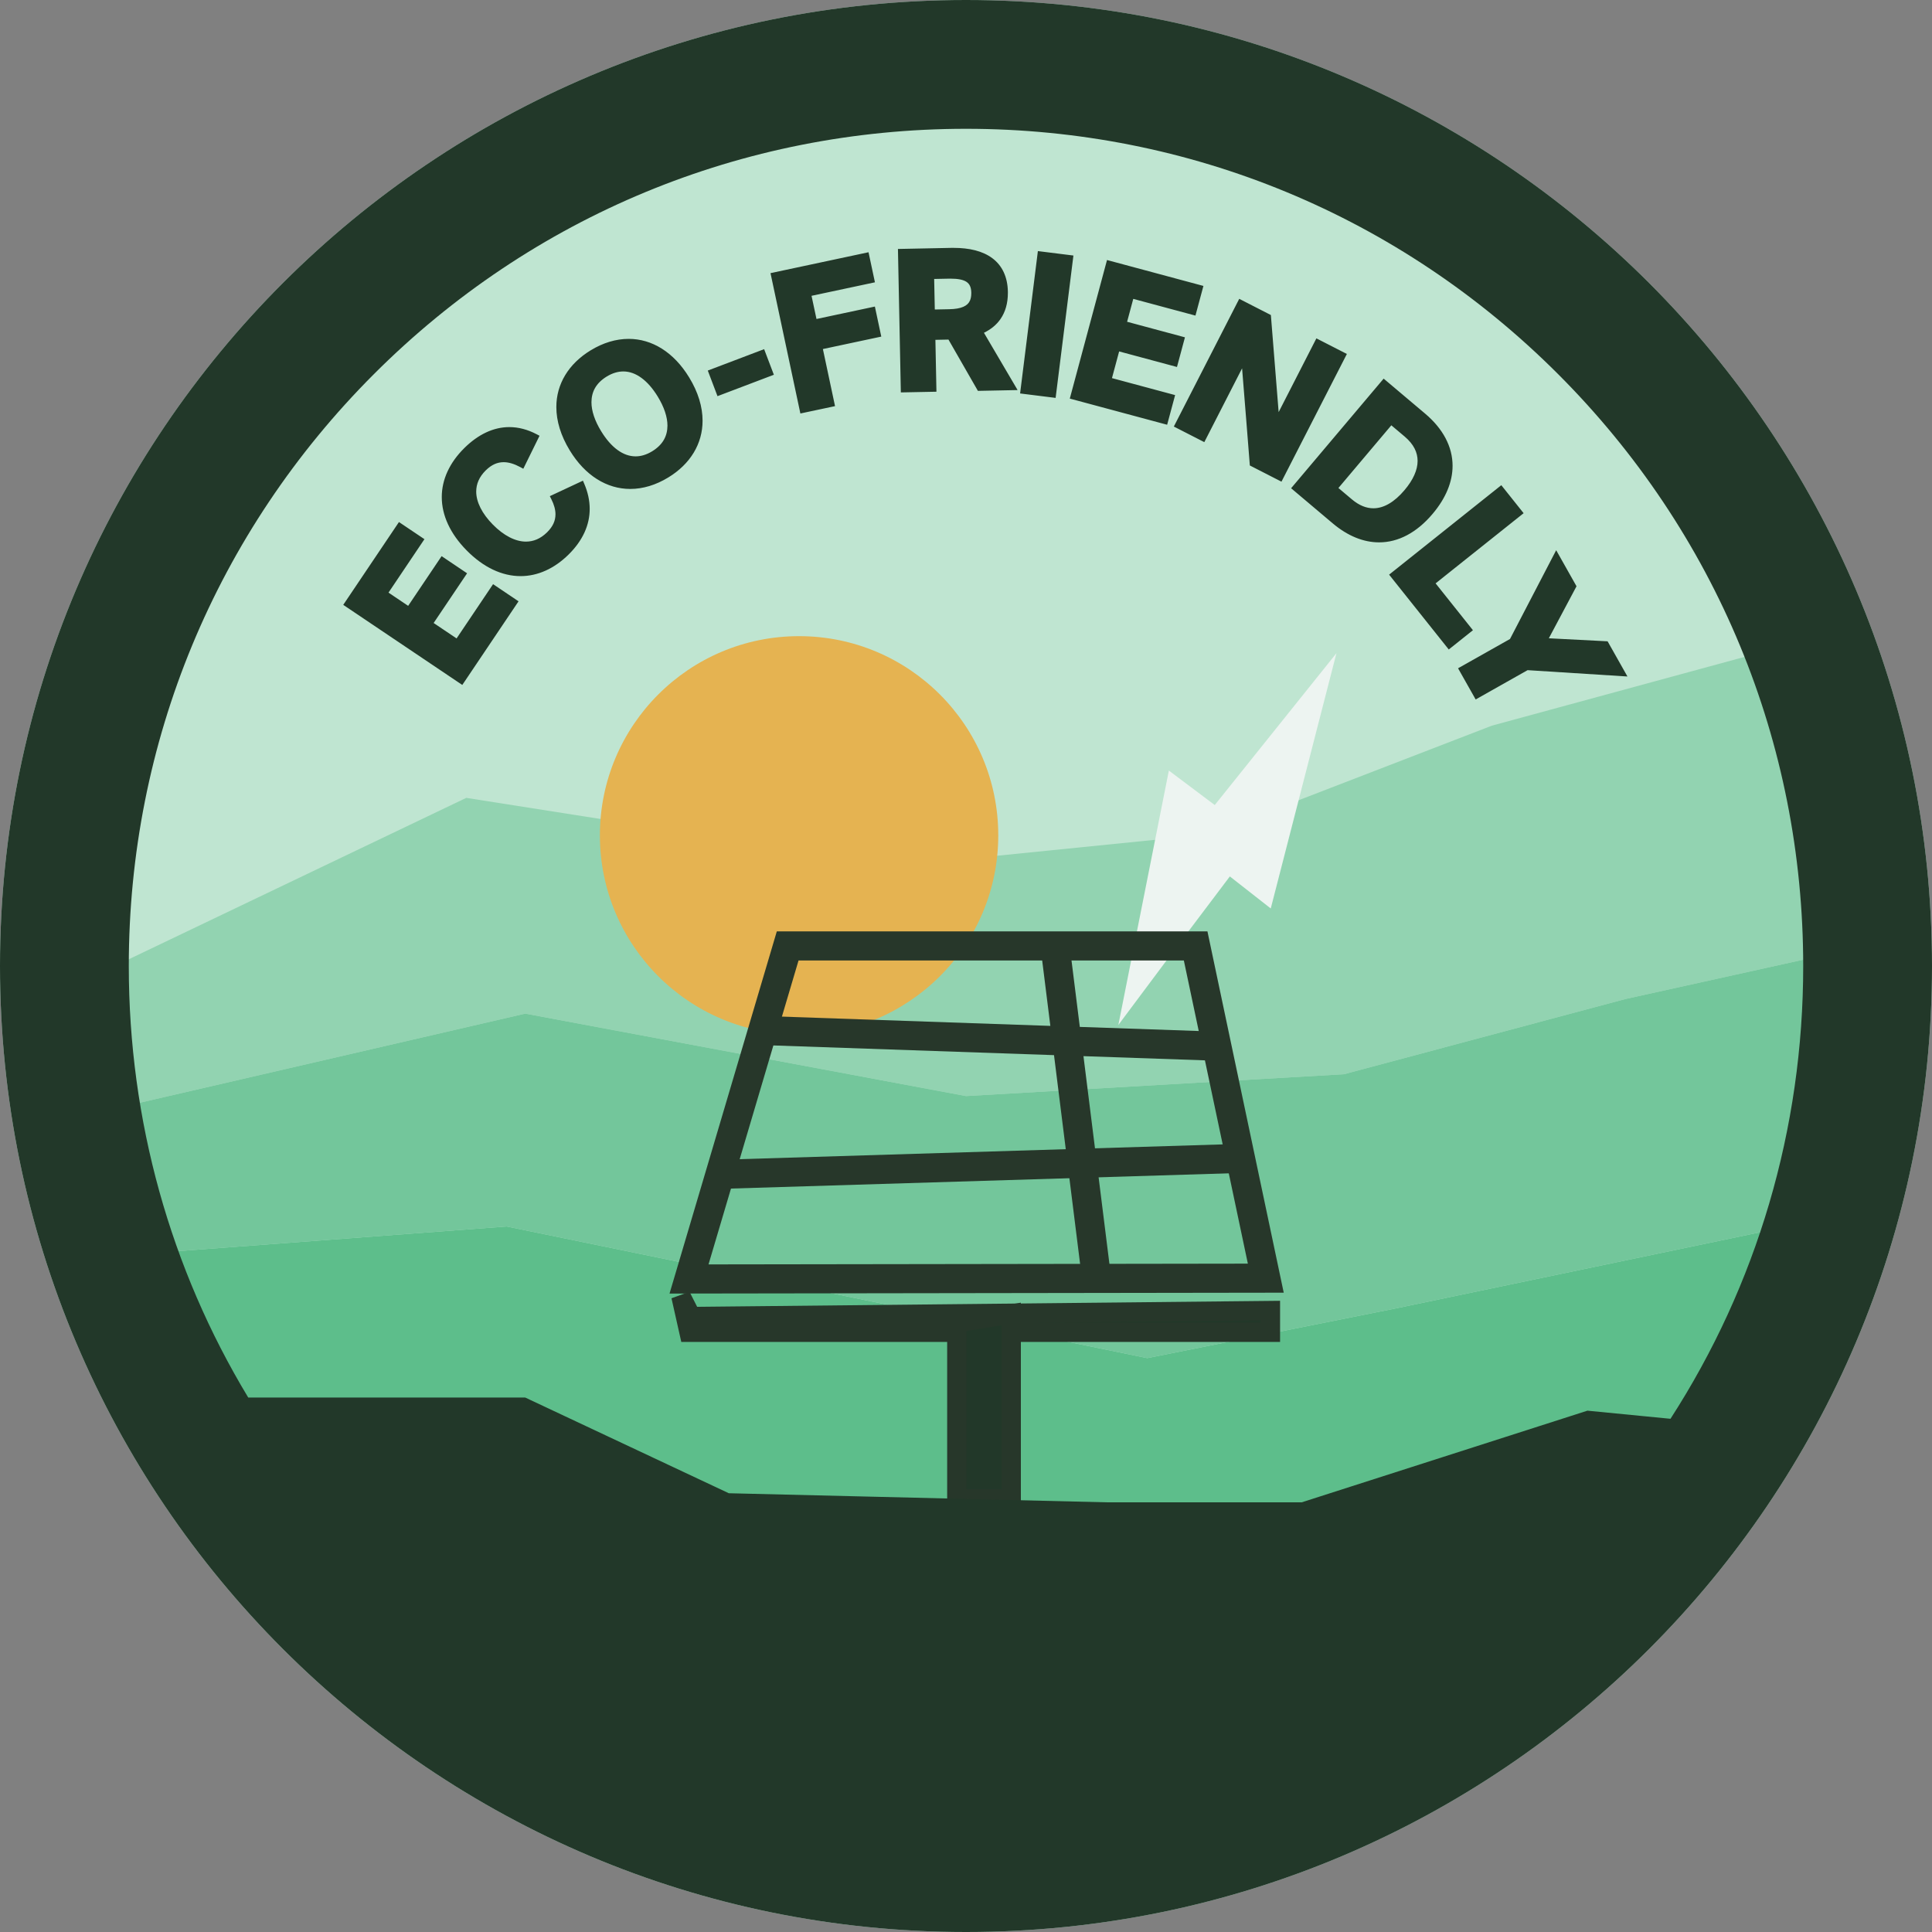 <svg width="80" height="80" viewBox="0 0 80 80" fill="none" xmlns="http://www.w3.org/2000/svg">
<rect x="0" y="0" width="80" height="80" fill="#808080" stroke="none"/>
<g clip-path="url(#clip0_4717_2236)">
<path d="M40 0H40C17.909 0 0 17.909 0 40V40C0 62.091 17.909 80 40 80H40C62.091 80 80 62.091 80 40V40C80 17.909 62.091 0 40 0Z" fill="#BFE5D1"/>
<path d="M55.247 74.735C54.508 74.912 53.723 75.1 52.93 75.289L54.851 75.008L55.247 74.735ZM72.838 56.428L72.08 58.37L72.534 57.869L72.838 56.428Z" fill="#BFE5D1"/>
<path d="M37.82 77.128C36.841 77.128 35.964 77.132 35.308 77.142L35.47 77.184H40C40 77.184 39.9 77.166 39.716 77.132C39.065 77.129 38.423 77.128 37.82 77.128ZM50.621 75.836C50.06 75.969 49.51 76.098 48.986 76.22L46.714 77.184C46.714 77.184 43.514 77.149 40.339 77.135L40 77.184H47.819L50.621 75.836ZM12.461 65.472L13.364 66.847L21.748 73.596L24.537 74.325C24.083 74.173 23.733 74.054 23.531 73.986C23.424 73.957 23.358 73.934 23.336 73.919C23.332 73.917 23.327 73.913 23.32 73.907C23.161 73.787 21.853 72.796 20.197 71.533L19.208 71.079C19.208 71.079 18.491 70.408 17.454 69.434C14.961 67.518 12.593 65.673 12.465 65.478C12.463 65.476 12.462 65.474 12.461 65.472ZM3.947 50.786V52.514L5.598 55.027C5.508 54.683 5.398 54.295 5.275 53.878C4.504 52.349 3.947 51.126 3.947 50.786ZM77.735 39.061L77.507 39.112L77.543 39.863L77.735 39.061Z" fill="#BFE5D1"/>
<path d="M39.716 77.132C39.9 77.166 40 77.184 40 77.184L40.339 77.135C40.13 77.133 39.923 77.133 39.716 77.132ZM23.32 73.907C23.327 73.913 23.332 73.917 23.337 73.919C23.358 73.934 23.424 73.957 23.531 73.986C23.405 73.943 23.337 73.919 23.337 73.919C23.337 73.919 23.331 73.915 23.32 73.907Z" fill="#92D3B1"/>
<path d="M72.079 58.37L71.626 58.87L71.139 60.51L71.309 60.344L72.079 58.37ZM77.543 39.863L75.225 49.502L73.318 54.151L72.837 56.428L77.735 43.88L77.543 39.863ZM77.268 34.145L76.247 39.39L77.507 39.112L77.268 34.145ZM75.702 29.202L77.268 34.145L77.133 31.331L75.702 29.202Z" fill="#BFE5D1"/>
<path d="M73.318 54.151L72.267 56.712L71.626 58.87L72.079 58.37L72.837 56.428L73.318 54.151Z" fill="#92D3B1"/>
<path d="M77.507 39.112L76.247 39.39L74.029 50.786L73.318 54.151L75.225 49.502L77.543 39.863L77.507 39.112Z" fill="#92D3B1"/>
<path d="M74.029 50.786L72.268 56.712L73.318 54.151L74.029 50.786Z" fill="#73C69B"/>
<path d="M5.598 55.027C5.81 55.828 5.919 56.39 5.855 56.529C5.555 57.181 12.138 64.998 12.461 65.472L11.172 63.51C10.409 62.784 9.892 62.284 9.832 62.209C9.705 62.05 8.352 59.675 6.976 57.123L5.598 55.027ZM2.627 44.42C2.554 45.03 2.512 45.497 2.542 45.587C2.576 45.687 2.988 46.864 3.513 48.413C3.268 47.275 2.948 45.857 2.627 44.42Z" fill="#BFE5D1"/>
<path d="M11.172 63.51L12.461 65.472C12.462 65.474 12.463 65.476 12.464 65.478C12.593 65.673 14.961 67.518 17.454 69.434C15.634 67.725 12.825 65.084 11.172 63.51ZM5.274 53.878C5.398 54.295 5.507 54.683 5.598 55.027L6.976 57.123C6.381 56.02 5.781 54.883 5.274 53.878Z" fill="#92D3B1"/>
<path d="M24.537 74.325C27.145 75.2 33.169 77.188 34.108 77.188C34.13 77.188 34.15 77.186 34.166 77.184C34.309 77.164 34.719 77.15 35.308 77.142L32.38 76.376C31.228 76.299 30.481 76.249 30.481 76.249L28.606 75.389L24.537 74.325Z" fill="#BFE5D1"/>
<path d="M32.38 76.376L35.308 77.142C35.964 77.132 36.842 77.128 37.821 77.128C38.424 77.128 39.065 77.129 39.716 77.132C39.312 77.057 38.501 76.907 37.447 76.712C35.571 76.588 33.707 76.464 32.38 76.376ZM48.987 76.22C46.681 76.758 44.868 77.164 44.657 77.164C44.657 77.164 44.656 77.164 44.656 77.164C44.479 77.163 43.187 77.083 41.448 76.972L40.339 77.135C43.514 77.149 46.715 77.184 46.715 77.184L48.987 76.22ZM23.531 73.986C23.733 74.054 24.083 74.173 24.537 74.325L28.606 75.389L27.272 74.777C25.463 74.42 24.04 74.125 23.531 73.986ZM20.197 71.533C21.854 72.796 23.162 73.787 23.321 73.907C23.181 73.795 22.468 73.111 21.425 72.096L20.197 71.533Z" fill="#92D3B1"/>
<path d="M37.446 76.712C38.5 76.907 39.312 77.057 39.716 77.132C39.923 77.133 40.13 77.133 40.339 77.135L41.447 76.972C40.252 76.895 38.846 76.804 37.446 76.712ZM21.425 72.096C22.468 73.111 23.18 73.795 23.32 73.907C23.331 73.915 23.337 73.919 23.337 73.919C23.337 73.919 23.405 73.943 23.531 73.986C24.04 74.125 25.463 74.42 27.272 74.777L21.425 72.096Z" fill="#73C69B"/>
<path d="M3.513 48.413C3.773 49.623 3.947 50.517 3.947 50.786V49.707C3.798 49.258 3.651 48.823 3.513 48.413ZM68.299 15.415L62.576 16.067L49.927 23.476L30.2 22.102L4.75 28.71C4.75 28.71 1.437 36.275 1.287 37.416C1.209 38.005 1.92 41.26 2.627 44.42C2.799 42.989 3.144 40.768 3.144 40.768L19.307 33.038L37.177 35.849L50.128 34.543L61.773 30.049L74.029 26.713L75.702 29.202L74.029 23.921L68.299 15.415Z" fill="#BFE5D1"/>
<path d="M3.947 49.707V50.786C3.947 51.126 4.504 52.349 5.275 53.878C4.904 52.624 4.412 51.103 3.947 49.707Z" fill="#92D3B1"/>
<path d="M52.93 75.289L51.247 75.536L50.622 75.836C51.379 75.658 52.159 75.473 52.93 75.289ZM71.139 60.51L70.424 61.206L68.801 65.163L62.759 70L60.601 71.038L60.564 71.079L55.247 74.735C57.83 74.115 59.866 73.621 59.866 73.621L70.106 63.985L71.139 60.51Z" fill="#BFE5D1"/>
<path d="M60.601 71.038L60.072 71.292L59.666 71.689L56.112 73.197L51.247 75.536L52.93 75.289C53.723 75.1 54.508 74.912 55.247 74.735L60.564 71.079L60.601 71.038Z" fill="#92D3B1"/>
<path d="M51.246 75.536L50.257 75.681L48.986 76.22C49.51 76.098 50.06 75.969 50.621 75.836L51.246 75.536ZM70.424 61.206L62.616 68.813L60.6 71.038L62.758 70L68.8 65.163L70.424 61.206Z" fill="#92D3B1"/>
<path d="M56.111 73.197L50.257 75.681L51.246 75.536L56.111 73.197ZM62.616 68.813L60.072 71.292L60.6 71.038L62.616 68.813Z" fill="#73C69B"/>
<path d="M17.454 69.434C18.491 70.408 19.208 71.079 19.208 71.079L20.197 71.533C19.339 70.878 18.388 70.151 17.454 69.434Z" fill="#92D3B1"/>
<path d="M28.605 75.389L30.481 76.249C30.481 76.249 31.228 76.299 32.38 76.376L28.605 75.389ZM71.626 58.87L71.181 59.362L70.424 61.206L71.139 60.51L71.626 58.87ZM6.976 57.123C8.352 59.675 9.705 62.05 9.832 62.209C9.892 62.284 10.409 62.784 11.172 63.51L6.976 57.123ZM74.029 26.713L61.773 30.049L50.128 34.543L37.177 35.849L19.307 33.038L3.144 40.768C3.144 40.768 2.799 42.989 2.627 44.42C2.948 45.857 3.268 47.275 3.513 48.413C3.652 48.823 3.798 49.258 3.947 49.707V46.088L21.748 41.972L40 45.386L55.649 44.482L67.295 41.37L76.248 39.39L77.269 34.145L75.702 29.202L74.029 26.713Z" fill="#92D3B1"/>
<path d="M60.072 71.292L56.111 73.197L59.665 71.689L60.072 71.292ZM72.268 56.712L71.181 59.362L71.626 58.87L72.268 56.712Z" fill="#73C69B"/>
<path d="M50.257 75.681L41.447 76.972C43.186 77.083 44.479 77.163 44.656 77.164C44.656 77.164 44.656 77.164 44.657 77.164C44.868 77.164 46.681 76.758 48.986 76.22L50.257 75.681ZM27.272 74.777L28.605 75.389L32.38 76.376C33.706 76.464 35.571 76.588 37.446 76.712C34.736 76.208 30.419 75.399 27.272 74.777ZM71.18 59.362L62.617 68.813L70.424 61.206L71.18 59.362ZM76.247 39.39L67.295 41.37L55.649 44.482L40 45.386L21.748 41.972L3.947 46.088V49.707C4.412 51.103 4.904 52.624 5.275 53.878C5.781 54.883 6.381 56.02 6.976 57.123L11.172 63.51C12.825 65.084 15.634 67.725 17.454 69.434C18.388 70.151 19.339 70.878 20.197 71.533L21.425 72.096C17.411 68.19 8.501 59.384 8.501 59.384L6.291 51.887L20.981 50.786L47.505 56.237L57.707 54.197L74.029 50.786L76.247 39.39Z" fill="#73C69B"/>
<path d="M74.029 50.786L57.707 54.197L47.505 56.237L20.981 50.786L6.291 51.887L8.501 59.384C8.501 59.384 17.411 68.19 21.425 72.096L27.272 74.777C30.42 75.399 34.737 76.208 37.447 76.712C38.846 76.804 40.252 76.895 41.448 76.972L50.257 75.681L56.111 73.197L60.072 71.292L62.617 68.813L71.181 59.362L72.268 56.712L74.029 50.786Z" fill="#5DBE8B"/>
<path d="M20.417 24.189L21.472 24.899L19.217 28.252L19.142 28.362L14.213 25.046L16.52 21.617L17.575 22.326L16.087 24.539L16.901 25.087L18.286 23.029L19.341 23.739L17.956 25.797L18.906 26.436L20.417 24.189ZM24.138 19.904L22.767 20.545L22.829 20.668C22.946 20.899 23.001 21.108 23.001 21.297C23 21.564 22.895 21.802 22.653 22.042C22.377 22.312 22.086 22.426 21.78 22.427C21.34 22.428 20.855 22.176 20.407 21.721C19.961 21.268 19.718 20.787 19.719 20.354C19.72 20.044 19.838 19.75 20.115 19.476C20.363 19.234 20.599 19.139 20.853 19.138C21.065 19.137 21.296 19.208 21.548 19.344L21.669 19.41L22.341 18.044L22.227 17.984C21.849 17.785 21.467 17.685 21.09 17.685C20.43 17.685 19.799 17.99 19.234 18.546C18.616 19.154 18.292 19.858 18.293 20.584C18.293 21.336 18.64 22.098 19.321 22.789C20.019 23.498 20.793 23.856 21.556 23.856C22.262 23.856 22.948 23.548 23.54 22.966C24.136 22.38 24.419 21.73 24.418 21.072C24.418 20.722 24.339 20.372 24.192 20.03L24.138 19.904ZM28.537 15.629C28.909 16.238 29.092 16.848 29.092 17.422C29.093 18.372 28.586 19.215 27.671 19.771C27.155 20.086 26.62 20.246 26.098 20.246C25.132 20.247 24.229 19.696 23.592 18.649C23.22 18.04 23.037 17.43 23.037 16.856C23.035 15.906 23.542 15.064 24.457 14.507C24.973 14.192 25.509 14.032 26.031 14.032C26.996 14.031 27.899 14.582 28.537 15.629ZM27.008 18.685C27.451 18.411 27.635 18.056 27.638 17.625C27.638 17.267 27.5 16.854 27.237 16.423C27.033 16.089 26.804 15.825 26.562 15.649C26.32 15.472 26.07 15.381 25.81 15.381C25.591 15.381 25.361 15.446 25.12 15.593C24.677 15.867 24.494 16.222 24.491 16.653C24.49 17.011 24.628 17.425 24.892 17.855C25.096 18.19 25.325 18.453 25.566 18.629C25.808 18.806 26.059 18.897 26.319 18.897C26.538 18.897 26.767 18.832 27.008 18.685ZM29.308 15.344L29.355 15.468L29.71 16.404L32.044 15.518L31.641 14.458L29.308 15.344ZM36.227 12.694L33.809 13.209L33.604 12.249L36.229 11.69L35.964 10.445L31.905 11.31L33.142 17.122L33.272 17.094L34.577 16.817L34.074 14.453L36.492 13.938L36.227 12.694ZM40.743 13.78L42.137 16.152L40.493 16.185L39.274 14.061L38.733 14.072L38.776 16.22L37.302 16.249L37.182 10.309L39.391 10.264C39.424 10.264 39.458 10.264 39.491 10.264C40.137 10.264 40.687 10.392 41.088 10.69C41.491 10.988 41.723 11.459 41.734 12.078L41.734 12.132C41.734 12.56 41.628 12.921 41.43 13.208C41.26 13.455 41.023 13.642 40.743 13.78ZM40.219 12.117C40.217 11.998 40.196 11.906 40.163 11.836C40.13 11.766 40.085 11.715 40.02 11.671C39.892 11.584 39.669 11.537 39.354 11.538C39.329 11.538 39.304 11.538 39.278 11.539L38.682 11.551L38.708 12.816L39.304 12.804C39.554 12.8 39.75 12.765 39.889 12.704C40.029 12.642 40.112 12.562 40.165 12.444C40.199 12.365 40.219 12.266 40.219 12.141L40.219 12.117ZM42.976 10.397L42.96 10.529L42.24 16.292L43.711 16.476L44.448 10.581L42.976 10.397ZM46.044 15.657L46.341 14.552L48.736 15.196L49.066 13.968L46.671 13.324L46.926 12.376L49.501 13.068L49.831 11.84L45.839 10.767L44.298 16.505L44.426 16.539L48.329 17.588L48.659 16.36L46.044 15.657ZM54.509 14.011L52.946 17.065C52.84 15.741 52.63 13.12 52.63 13.119L52.624 13.045L51.314 12.374L51.253 12.493L48.606 17.662L49.868 18.308L51.432 15.252C51.481 15.85 51.548 16.687 51.608 17.44C51.646 17.915 51.681 18.355 51.706 18.676C51.731 18.997 51.747 19.199 51.747 19.199L51.753 19.274L53.063 19.945L55.771 14.657L54.509 14.011ZM57.105 22.458C56.453 22.458 55.796 22.188 55.18 21.667L53.462 20.217L57.208 15.78L57.294 15.678L59.012 17.128C59.753 17.753 60.148 18.5 60.148 19.288C60.148 19.95 59.87 20.629 59.322 21.277C58.666 22.056 57.898 22.459 57.105 22.458ZM57.612 17.611L55.421 20.207L55.976 20.675C56.286 20.936 56.582 21.047 56.869 21.047C57.302 21.048 57.743 20.786 58.158 20.295C58.514 19.875 58.7 19.461 58.7 19.085C58.698 18.733 58.543 18.399 58.167 18.079L57.612 17.611ZM59.445 24.156L63.09 21.25L62.166 20.091L62.061 20.174L57.52 23.795L59.99 26.894L60.991 26.096L59.445 24.156ZM66.567 26.555L64.134 26.43L65.28 24.276L64.438 22.783L62.526 26.459L60.375 27.672L61.104 28.963L63.254 27.75L67.389 28.012L66.567 26.555Z" fill="#223829"/>
<mask id="mask0_4717_2236" style="mask-type:luminance" maskUnits="userSpaceOnUse" x="21" y="23" width="38" height="41">
<path d="M58.252 23.509H21.748V63.232H58.252V23.509Z" fill="white"/>
</mask>
<g mask="url(#mask0_4717_2236)">
<path d="M33.088 42.838C37.643 42.838 41.336 39.145 41.336 34.59C41.336 30.035 37.643 26.342 33.088 26.342C28.533 26.342 24.84 30.035 24.84 34.59C24.84 39.145 28.533 42.838 33.088 42.838Z" fill="#E5B351"/>
<path d="M52.619 37.618L55.34 27.046L50.3 33.335L48.4 31.907L46.309 42.441L48.643 39.316L50.925 36.291L52.619 37.618Z" fill="#EDF4F1"/>
<path d="M52.41 52.926L28.531 52.96L32.616 39.169H49.509L52.414 52.926H52.41Z" stroke="#27372A" stroke-width="1.205"/>
<path d="M28.623 54.515L52.605 54.267V55.167H28.531L28.195 53.671L28.623 54.515Z" fill="#223829" stroke="#27372A" stroke-width="0.8"/>
<path d="M39.62 62.055V54.772L41.872 54.41V62.06H39.62V62.055Z" fill="#223829" stroke="#27372A" stroke-width="0.8"/>
<path d="M38.012 38.806L36.565 52.799L38.012 38.806Z" fill="black"/>
<path d="M43.641 38.806L45.41 52.96M31.417 42.666L50.075 43.31" stroke="#27372A" stroke-width="1.205"/>
<path d="M30.128 48.617L51.2 47.972" stroke="#27372A" stroke-width="1.205"/>
</g>
<path d="M40 0C17.909 0 0 17.909 0 40C0 62.091 17.909 80 40 80C62.091 80 80 62.091 80 40C80 17.909 62.091 0 40 0ZM69.171 58.749L65.732 58.413L53.898 62.209H45.873L30.179 61.832L21.748 57.869H10.279C7.055 52.53 5.333 46.397 5.333 40C5.333 30.74 8.939 22.035 15.487 15.487C22.035 8.939 30.74 5.333 40 5.333C49.26 5.333 57.965 8.939 64.513 15.487C71.061 22.035 74.667 30.74 74.667 40C74.667 46.752 72.748 53.208 69.171 58.749Z" fill="#223829"/>
</g>
<defs>
<clipPath id="clip0_4717_2236">
<rect width="80" height="80" fill="white"/>
</clipPath>
</defs>
</svg>
